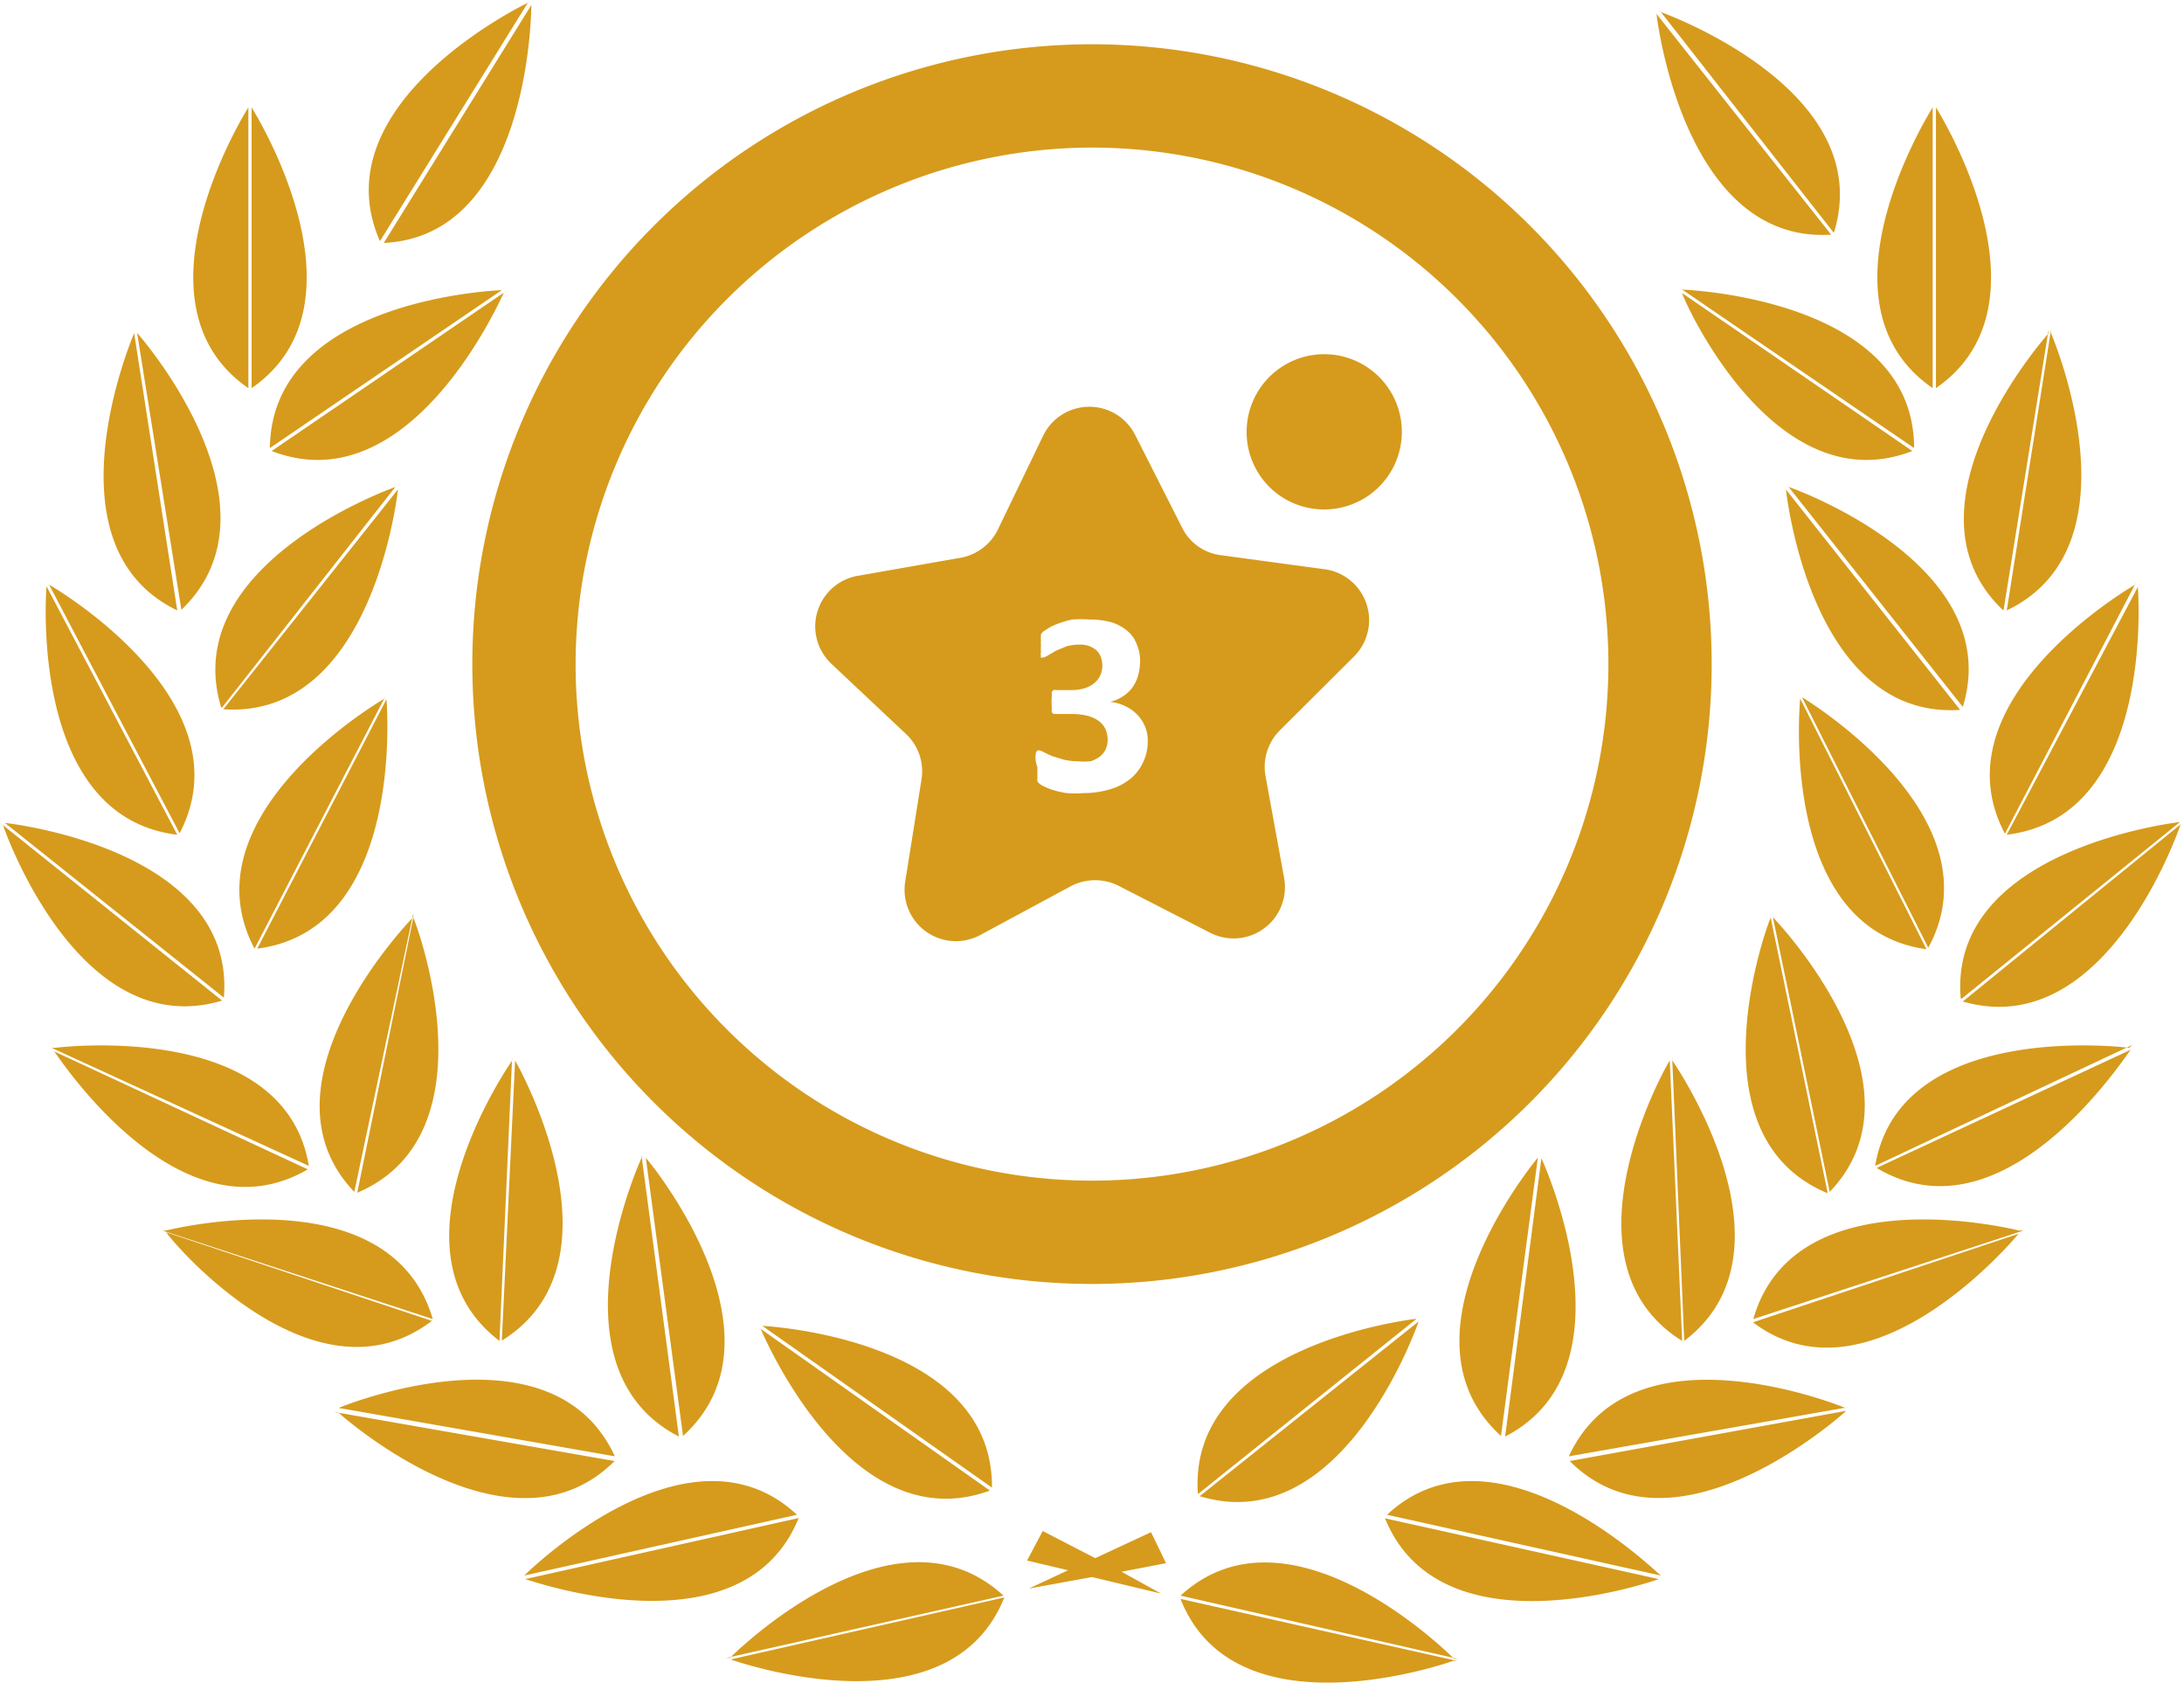 <?xml version="1.0" standalone="no"?>
<svg version="1.1" preserveAspectRatio="xMidYMid meet" viewBox="0 0 74 57.01" class="ng-element" data-id="b18d743e9659427abf3ed45d14fce7eb" style="mix-blend-mode: normal; overflow: visible; width: 74px; height: 57px; filter: none;" xmlns="http://www.w3.org/2000/svg"><title>pricing-subscribtion-logo-tripple-v01</title><path d="M62.05,22.45h0l-6-7.58.08.1S57,22.77,62.05,22.45ZM44.87,31.76a2.63,2.63,0,1,0-2.63-2.63A2.62,2.62,0,0,0,44.87,31.76Zm23.06,11L72.4,34.2l-.05.11S65.55,38.2,67.93,42.73ZM56.28,14.91l-.09-.11.08.11ZM30.71,39.38a1.73,1.73,0,0,1,.51,1.54l-.55,3.45a1.74,1.74,0,0,0,2.54,1.81l3.08-1.66a1.77,1.77,0,0,1,1.63,0L41,46.1a1.74,1.74,0,0,0,2.51-1.86l-.63-3.45a1.75,1.75,0,0,1,.48-1.54l2.48-2.47a1.74,1.74,0,0,0-1-3l-3.47-.47a1.7,1.7,0,0,1-1.32-.94l-1.58-3.12a1.74,1.74,0,0,0-3.12,0l-1.52,3.15a1.75,1.75,0,0,1-1.3,1L29.11,34a1.74,1.74,0,0,0-.93,3ZM35.1,40a.11.11,0,0,1,.1-.08.46.46,0,0,1,.16.06l.27.13.39.12a2,2,0,0,0,.51.06,1.88,1.88,0,0,0,.43,0,1.13,1.13,0,0,0,.31-.16.73.73,0,0,0,.2-.26.79.79,0,0,0,.06-.32.86.86,0,0,0-.08-.36.72.72,0,0,0-.23-.27,1.12,1.12,0,0,0-.38-.17,2.12,2.12,0,0,0-.54-.06h-.49l-.1,0a.13.13,0,0,1-.07-.06.42.42,0,0,1,0-.14,2.32,2.32,0,0,1,0-.43.35.35,0,0,1,0-.12.17.17,0,0,1,.06-.06.15.15,0,0,1,.09,0h.5a1.53,1.53,0,0,0,.45-.06.93.93,0,0,0,.33-.17.71.71,0,0,0,.21-.27.77.77,0,0,0,.07-.34.87.87,0,0,0-.05-.28.64.64,0,0,0-.14-.22.87.87,0,0,0-.25-.15.92.92,0,0,0-.35-.05,1.54,1.54,0,0,0-.43.06l-.36.15-.27.16a.5.5,0,0,1-.17.07l-.06,0a.09.09,0,0,1,0-.06.35.35,0,0,1,0-.13,1.22,1.22,0,0,1,0-.21.92.92,0,0,1,0-.18.53.53,0,0,1,0-.13.2.2,0,0,1,0-.08l.06-.08.18-.12a1.8,1.8,0,0,1,.34-.16,2.74,2.74,0,0,1,.48-.14,3.61,3.61,0,0,1,.59,0,2.7,2.7,0,0,1,.73.09,1.57,1.57,0,0,1,.53.28,1.06,1.06,0,0,1,.33.45,1.46,1.46,0,0,1,.12.6,1.79,1.79,0,0,1-.07.48,1.24,1.24,0,0,1-.19.4,1.14,1.14,0,0,1-.32.3,1.34,1.34,0,0,1-.44.19h0a1.49,1.49,0,0,1,.53.15,1.38,1.38,0,0,1,.4.29,1.31,1.31,0,0,1,.26.4,1.28,1.28,0,0,1,.09.48,1.63,1.63,0,0,1-.17.75,1.55,1.55,0,0,1-.45.56,2,2,0,0,1-.69.34,3.14,3.14,0,0,1-.89.12,3.1,3.1,0,0,1-.54,0,2.51,2.51,0,0,1-.45-.1,1.75,1.75,0,0,1-.33-.13.49.49,0,0,1-.16-.1.16.16,0,0,1-.06-.08.3.3,0,0,1,0-.1s0-.09,0-.15,0-.13,0-.22A.9.9,0,0,1,35.1,40ZM68,35.18c4.61-2.2,1.5-9.39,1.5-9.39l0-.12Zm-.11,0h0l1.53-9.52,0,.13S64.17,31.63,67.86,35.16ZM56.28,14.91l5.86,7.48C63.63,17.6,56.53,15,56.28,14.91ZM24,29.93ZM65.6,18.14v9.51C69.8,24.75,65.6,18.14,65.6,18.14Zm-.11,9.51V18.14S61.27,24.75,65.49,27.65ZM17.06,24.42h0l.1-.07Zm.39,26v0h0L17,59.92C21.27,57.27,17.6,50.69,17.45,50.43Zm8.38,9-.1-.07,7.88,5.55C33.65,59.8,25.83,59.42,25.83,59.42Zm-8.77-35h0L9.2,29.78C13.93,31.61,17,24.54,17.06,24.43Zm-.06-.1h0l.11-.07Zm8.66,35.11.11.07h0ZM33.54,65h0l-7.77-5.48C25.82,59.61,28.77,66.75,33.54,65ZM16.92,59.93h0l.43-9.62,0,.12S12.85,56.83,16.92,59.93ZM14.06,45.47l0,.12h0ZM37,58A21,21,0,1,0,16,37,21,21,0,0,0,37,58Zm0-38.5A17.5,17.5,0,1,1,19.5,37,17.52,17.52,0,0,1,37,19.5ZM48.07,59.27l.1-.08-7.52,6C45.54,66.68,48.07,59.27,48.07,59.27Zm-7.48,5.85L48,59.18C47.81,59.2,40.22,60.09,40.59,65.12ZM60.45,31l.07.1s.81,7.79,5.9,7.45Zm-.37,14.6L62,54.88C65.46,51.27,60.28,45.79,60.08,45.58Zm.82-7.52.06.11h0Zm11.54-3.69L68,42.78C73.06,42.17,72.45,34.47,72.44,34.37ZM61,38.17s-.78,7.79,4.28,8.49Zm.93,16.74L60,45.59C59.89,45.81,57.25,52.94,61.89,54.91Zm-.84-16.79h0Zm-1,7.33,0,.12h0Zm6.39,2.88h0l7.49-6.06-.1.08S66,43.23,66.44,48.33ZM52.23,53.74,51,63.17C55.49,60.86,52.28,53.85,52.23,53.74Zm-1.37,9.41h0l1.25-9.43C52,53.85,47.12,59.75,50.86,63.15ZM60,45.47l0,.12h0ZM62.53,62.2s-7.23-3-9.37,1.64l9.5-1.67ZM61.06,38.12l4.28,8.49C67.78,42.13,61.07,38.13,61.06,38.12Zm3.74-8.34h0L57,24.43C57,24.55,60.08,31.61,64.8,29.78ZM57,59.93l-.42-9.5C56.46,50.59,52.69,57.25,57,59.93Zm11.41-3.74s-7.59-1.94-9,3l9.16-3ZM56.66,50.42V50.3l.41,9.63C61.15,56.84,56.66,50.42,56.66,50.42ZM72.44,34.37ZM72.15,50S64.38,49,63.54,54l8.72-4.1ZM66.42,38.53ZM60.61,31Zm4.25-1.32c0-5.09-7.77-5.36-7.86-5.37h0Zm-55.72,0L17,24.33S9.17,24.59,9.14,29.7ZM56.9,24.27l.1.06h0ZM60.61,31l5.9,7.45C68,33.6,60.65,31,60.61,31ZM21.88,53.72h0l0-.13Zm2.87,17s7.38,2.65,9.28-2.1l-9.4,2.13ZM40,68.56Zm-1-2.15-1.89.88-1.78-.92-.53,1,1.39.33-1.33.62L37,67.93l2.34.56L38,67.75l1.51-.29ZM5.62,56.19l-.12,0,9.16,3C13.21,54.25,5.62,56.19,5.62,56.19ZM40,68.56l9.39,2.14-.12,0S43.76,65.11,40,68.56ZM56.21,68l-9.28-2.06C48.82,70.59,56,68.07,56.21,68ZM24.73,70.67h0l-.12,0L34,68.56C30.24,65.1,24.73,70.67,24.73,70.67ZM20.82,64h0l-9.49-1.66.11,0S17.23,67.59,20.82,64Zm-3.06,3.93h0l-.12,0ZM56.21,68l.12,0-.11,0ZM14.63,59.25l-9-3C5.76,56.5,10.63,62.3,14.63,59.25Zm12.43,6.68L17.79,68C17.86,68,25.15,70.64,27.06,65.93Zm-9.3,1.95L27,65.82C23.33,62.39,17.87,67.77,17.76,67.88Zm31.48,2.89.13,0L40,68.67C41.87,73.42,49.24,70.77,49.24,70.77ZM68.4,56.3l.14,0-.13,0Zm3.79-6.23.12,0-.12,0Zm0,0-8.6,4C67.92,56.65,72,50.3,72.19,50.08ZM56.24,67.88l.12,0-.12,0ZM73.89,42.43l-7.38,6C71.4,49.85,73.89,42.45,73.89,42.43Zm0,0h0l.11-.08Zm-1.7,7.65ZM47,65.82Zm0,0,9.28,2.06C56.12,67.77,50.67,62.39,47,65.82ZM68.4,56.3l-9,3C63.36,62.29,68.22,56.52,68.4,56.3Zm-5.85,6,.13,0-.13,0Zm0,0L53.19,64C56.76,67.58,62.5,62.35,62.55,62.31ZM.16,42.38h0l-.1-.08,7.52,6C8,43.21.16,42.38.16,42.38ZM20.83,63.84c-2.13-4.63-9.32-1.66-9.36-1.64ZM14,45.44l0,.13S8.48,51.2,12,54.88ZM11.47,62.2ZM14,45.59l-1.9,9.32C16.75,52.94,14.12,45.83,14,45.59ZM11.34,62.17l.13,0h0Zm10.54-8.44,1.26,9.42C26.88,59.76,22,53.85,21.88,53.73ZM23,63.17l-1.27-9.55v.12S18.47,60.84,23,63.17ZM13.48,31.08l.08-.1-6,7.55C12.67,38.87,13.48,31.08,13.48,31.08Zm-.42,7-.07.11s-6.77,3.92-4.37,8.45Zm0,.17L8.71,46.64C13.7,46,13.11,38.44,13.09,38.2ZM1.86,50l-.12,0L10.46,54C9.63,49,1.86,50,1.86,50ZM13.09,38.2h0l.06-.12ZM6,42.78,1.51,34.25l.06.11S.91,42.17,6,42.78Zm4.43,11.34h0l-8.6-4C2,50.33,6.09,56.64,10.42,54.12ZM18,14.67h0l-5,8.06C18,22.5,18,14.68,18,14.67ZM1.66,34.31,1.6,34.2l4.48,8.53C8.45,38.2,1.66,34.31,1.66,34.31ZM1.69,50l.13.06h0ZM6,35.18,4.54,25.79C4.48,25.93,1.47,33,6,35.18ZM7.52,48.4h0L0,42.38l.1.09S2.62,49.87,7.52,48.4Zm0-9.93L13.39,31S6,33.59,7.49,38.47Zm1-20.33h0v9.51C12.72,24.75,8.52,18.14,8.52,18.14ZM4.64,25.78l0-.13,0,.13ZM17.94,14.5l-.07.1s-7.07,3.38-5,8.07ZM4.64,25.78l1.5,9.38C9.76,31.7,4.84,26,4.64,25.78Zm3.77,1.87V18.14S4.21,24.75,8.41,27.65Z" transform="translate(0 -14.5)" style="fill: rgb(214, 155, 28); stroke-width: 0px;" vector-effect="non-scaling-stroke"/></svg>